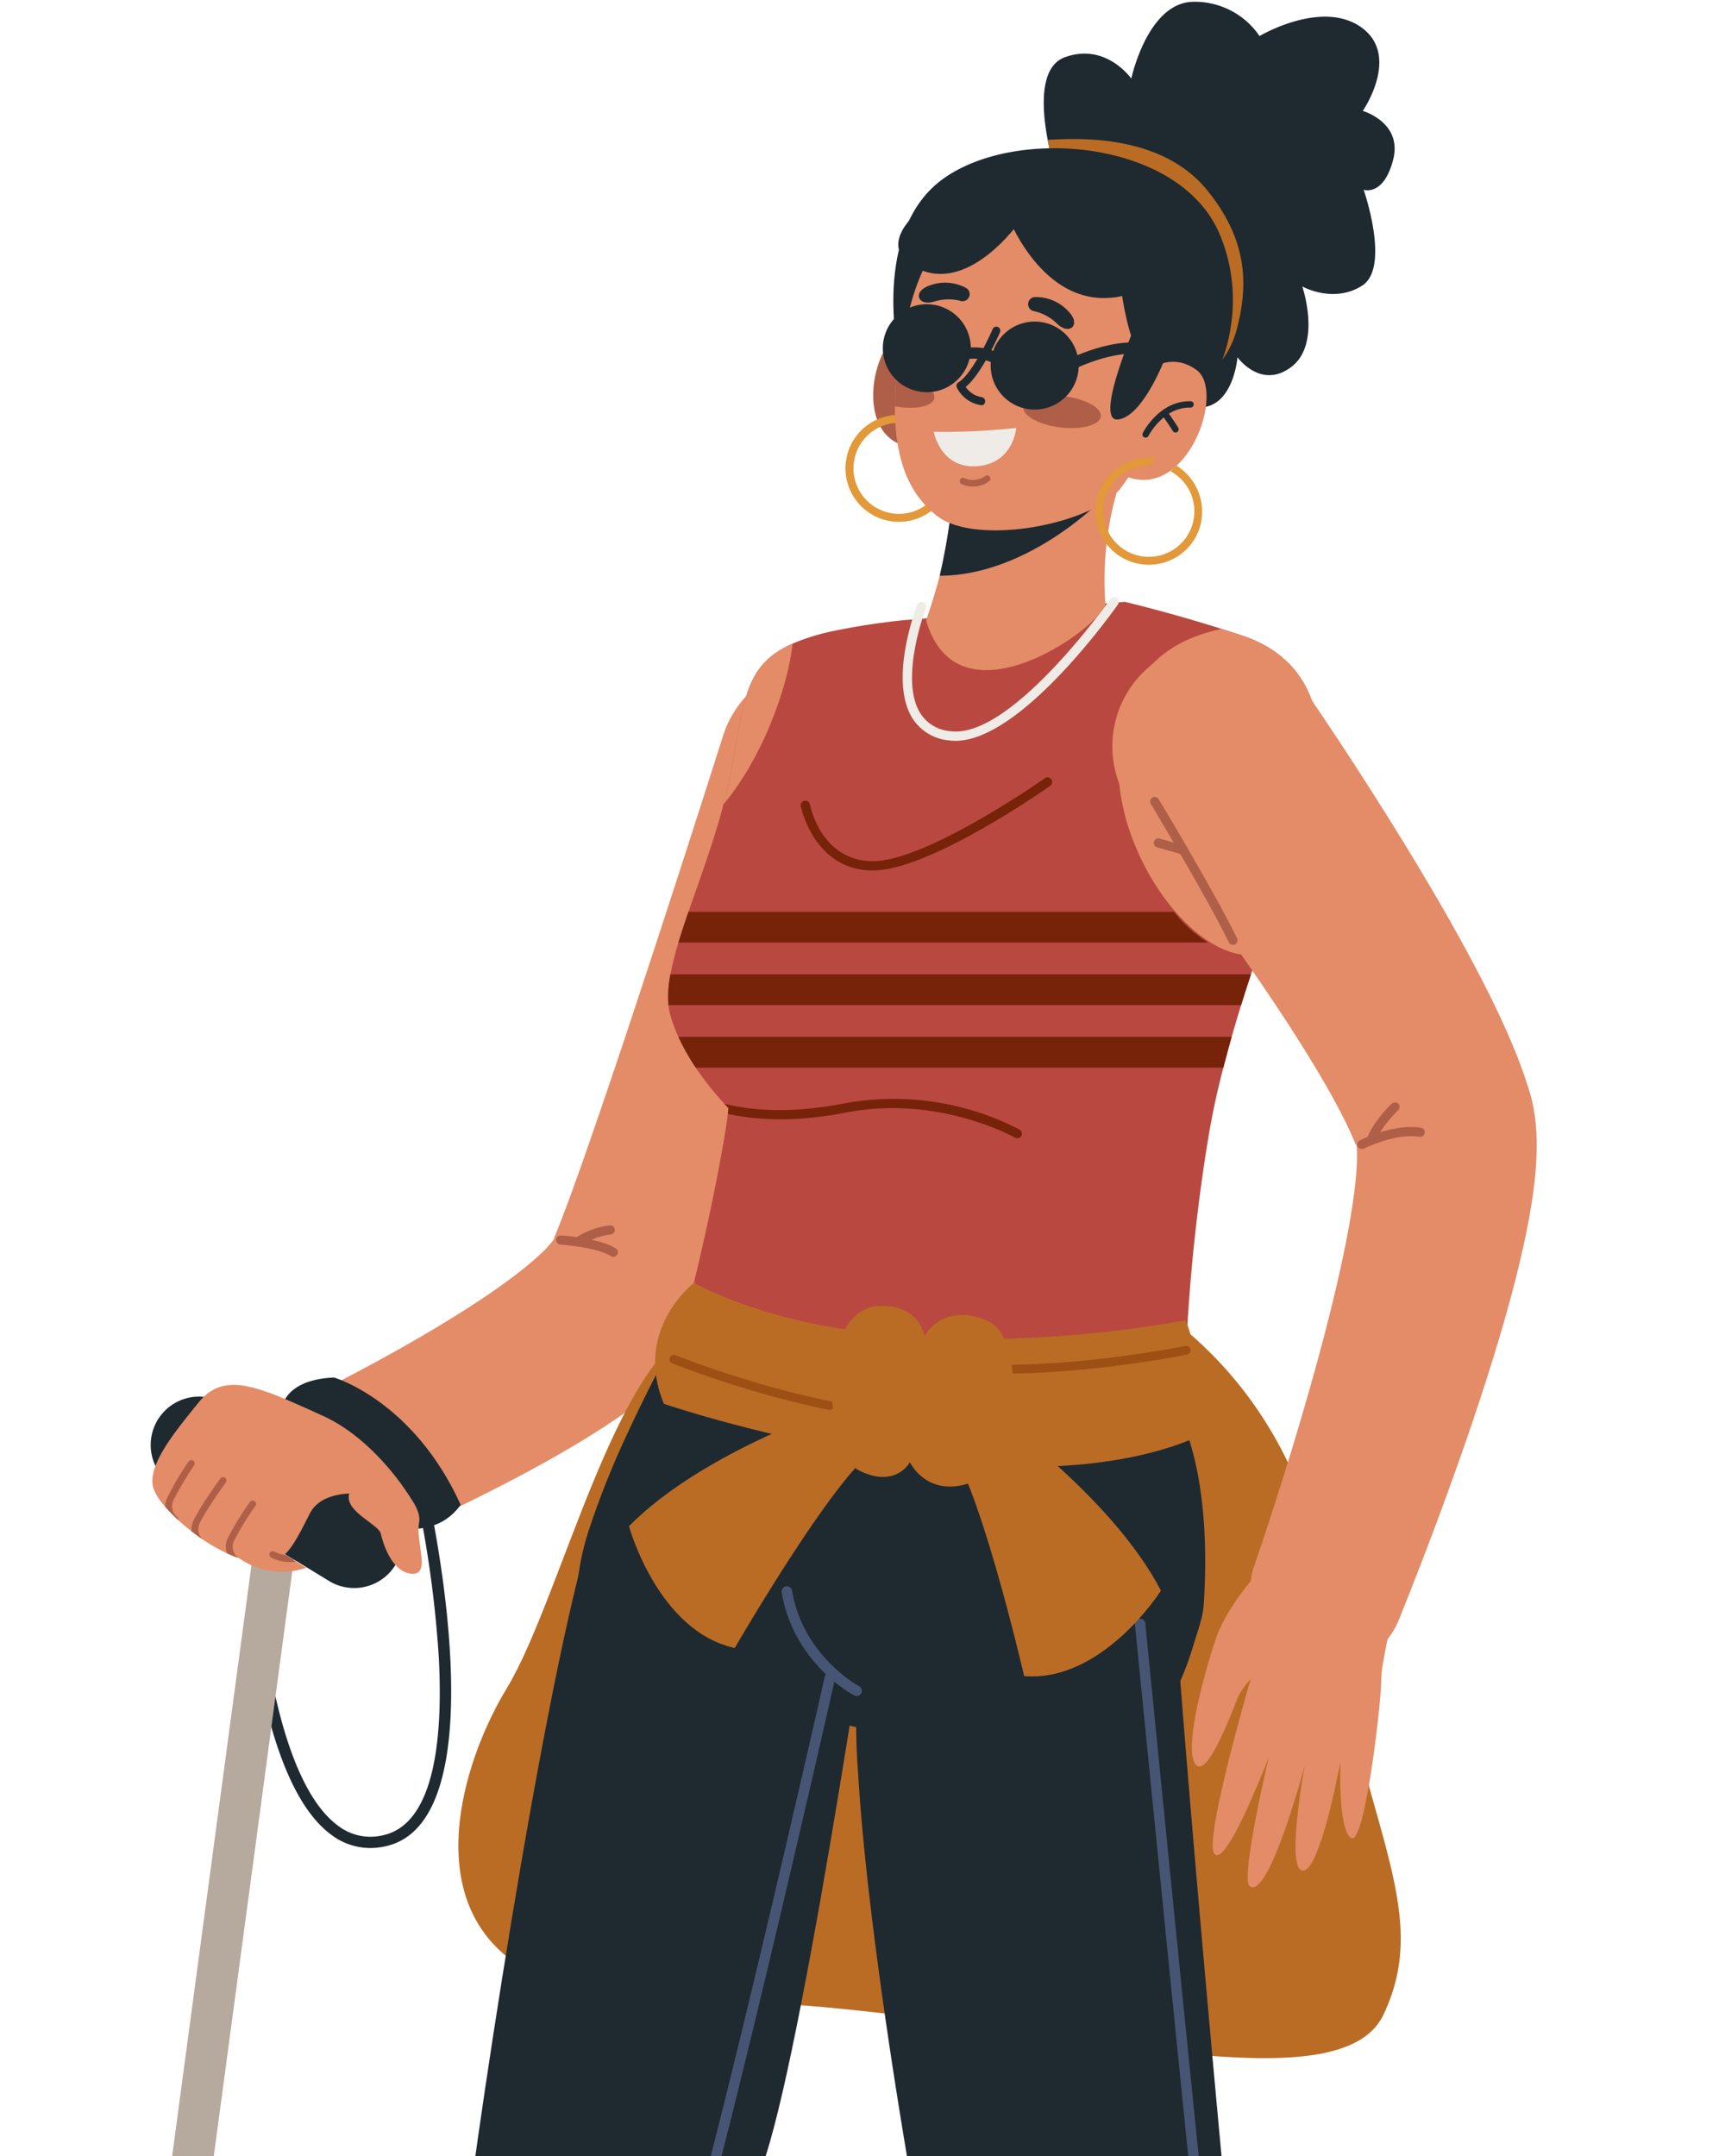 <svg xmlns="http://www.w3.org/2000/svg" xmlns:xlink="http://www.w3.org/1999/xlink" width="372" height="465" viewBox="0 0 372 465">
  <defs>
    <clipPath id="clip-path">
      <rect id="Rectángulo_345285" data-name="Rectángulo 345285" width="372" height="465" fill="#fff" stroke="#707070" stroke-width="1"/>
    </clipPath>
    <clipPath id="clip-path-2">
      <rect id="Rectángulo_345284" data-name="Rectángulo 345284" width="343.391" height="780.065" fill="none"/>
    </clipPath>
  </defs>
  <g id="Enmascarar_grupo_927363" data-name="Enmascarar grupo 927363" clip-path="url(#clip-path)">
    <g id="Grupo_991105" data-name="Grupo 991105" transform="translate(-12 0.387)">
      <g id="Grupo_991104" data-name="Grupo 991104" clip-path="url(#clip-path-2)">
        <path id="Trazado_701027" data-name="Trazado 701027" d="M174.369,95.958c-5.761,15.333-11.557,30.557-17.444,45.818s-11.829,30.472-18.134,45.833c-.77,1.909-1.615,3.867-2.424,5.8l-1.228,2.912-1.319,3-1.338,3.023-1.6,3.358-.4.838-.2.418-.407.746c-.548.988-1.136,2-1.728,2.925q-.819,1.172-1.682,2.32l-.431.572c-.144.185-.27.324-.407.49l-.814.945a61.589,61.589,0,0,1-6.285,6.216c-.995.82-2.007,1.687-2.993,2.455l-1.476,1.134c-.494.381-.986.755-1.469,1.1-3.9,2.849-7.722,5.31-11.535,7.624-7.617,4.607-15.191,8.588-22.813,12.369q-5.713,2.824-11.465,5.467c-1.922.879-3.844,1.754-5.781,2.612l-2.919,1.282-3.038,1.3a17.459,17.459,0,0,1-14.645-31.684l.411-.2,2.507-1.236,2.6-1.308c1.739-.879,3.476-1.78,5.208-2.686q5.194-2.726,10.288-5.576c6.766-3.8,13.4-7.763,19.5-11.9,3.038-2.065,5.946-4.181,8.508-6.275.335-.261.638-.522.934-.781l.9-.773c.594-.514,1.09-1.01,1.645-1.506a21.376,21.376,0,0,0,2.246-2.488l.168-.222a1,1,0,0,0,.078-.1l.009-.048a.39.39,0,0,1,.087-.165.747.747,0,0,0-.215.276.714.714,0,0,0-.033.083l.111-.276.224-.553.9-2.2.995-2.616,1-2.64,1-2.766c.666-1.854,1.341-3.667,2-5.567,5.282-15.037,10.39-30.424,15.431-45.8s10.027-30.848,14.919-46.249l.011-.033a22.516,22.516,0,1,1,42.917,13.64c-.111.346-.255.762-.381,1.1" transform="translate(36.103 77.075)" fill="#e38c67"/>
        <path id="Trazado_701028" data-name="Trazado 701028" d="M72.973,126.869a.989.989,0,0,1-.52-.148c-3.21-1.987-10.841-2.488-10.919-2.492a.99.99,0,0,1,.124-1.976c.333.022,8.205.538,11.837,2.786a.989.989,0,0,1-.522,1.83" transform="translate(71.299 143.817)" fill="#af5f48"/>
        <path id="Trazado_701029" data-name="Trazado 701029" d="M63.306,125.819A.989.989,0,0,1,62.768,124a17.007,17.007,0,0,1,7.478-2.747.99.99,0,0,1,.122,1.976,15.343,15.343,0,0,0-6.529,2.435.975.975,0,0,1-.533.157" transform="translate(73.307 142.638)" fill="#af5f48"/>
        <path id="Trazado_701030" data-name="Trazado 701030" d="M44.722,136.329s17.1,4.936,27.325,27.471c-2.882,3.935-6.566,5.106-10.786,5.258,0,0-18.264-22.761-27.851-25.793,0,0,.218-6.449,11.313-6.936" transform="translate(39.303 160.378)" fill="#1f2930"/>
        <path id="Trazado_701031" data-name="Trazado 701031" d="M56.159,224.568a13.932,13.932,0,0,1-8.368-2.838c-14.366-10.5-17.35-46.943-17.468-48.49l2.433-.189c.026.368,3.014,36.868,16.475,46.71a11.463,11.463,0,0,0,9.887,2.009c11.35-2.666,12.7-22.339,11.835-38.372a244.054,244.054,0,0,0-4.869-35.275l2.383-.538c.651,2.89,15.67,70.818-8.793,76.562a15.257,15.257,0,0,1-3.517.422" transform="translate(35.672 173.619)" fill="#1f2930"/>
        <path id="Trazado_701032" data-name="Trazado 701032" d="M8.789,586.1a4.307,4.307,0,0,1-.6-.041,4.451,4.451,0,0,1-3.82-5L61.386,156.138a4.451,4.451,0,1,1,8.823,1.184L13.2,582.235A4.453,4.453,0,0,1,8.789,586.1" transform="translate(5.095 179.139)" fill="#b6a99d"/>
        <path id="Trazado_701033" data-name="Trazado 701033" d="M25.373,157.517l.048.028,33.547,20.482a10.433,10.433,0,0,0,10.921-17.779l-.048-.03-33.547-20.48a10.433,10.433,0,0,0-10.921,17.779" transform="translate(24.025 162.589)" fill="#1f2930"/>
        <path id="Trazado_701034" data-name="Trazado 701034" d="M49.5,146.311s6.544,5.563,5.744,9.631,2.681,11.354-1.641,10.965-6.155-6.653-6.629-8.658-7.43-4.59-6.884-8.244,9.411-3.693,9.411-3.693" transform="translate(47.129 172.121)" fill="#e38c67"/>
        <path id="Trazado_701035" data-name="Trazado 701035" d="M20.84,159.383a12.552,12.552,0,0,0,2.538,3.952l0,0a34.489,34.489,0,0,0,2.814,2.879c.879.816,1.841,1.634,2.864,2.425.781.609,1.6,1.206,2.438,1.769.017.009.026.022.039.028a37.162,37.162,0,0,0,5.165,2.94,25.339,25.339,0,0,0,2.42.986l.131.048,0,0A16.371,16.371,0,0,0,53.8,176.507l-4.631-2.86c1.948-1.889,3.543-5.2,5.393-8.834,2.638-5.176,10.625-4.274,10.625-4.274s5.691,3.286,11.13.942c0,0-7.378-12.519-18.985-17.773-13.818-6.255-21.174-9.783-26.763-2.842-4.906,6.094-11.243,13.587-9.726,18.517" transform="translate(24.247 161.241)" fill="#e38c67"/>
        <path id="Trazado_701036" data-name="Trazado 701036" d="M32.308,153.9a.727.727,0,0,0,.248.986l.015.009a8.612,8.612,0,0,0,5,.942.765.765,0,0,0,.3-.115L35.7,154.38a6.07,6.07,0,0,1-2.4-.744.724.724,0,0,0-.992.259" transform="translate(37.89 180.621)" fill="#af5f48"/>
        <path id="Trazado_701037" data-name="Trazado 701037" d="M28.284,156.7a4.137,4.137,0,0,0-.144,3.186,25.343,25.343,0,0,0,2.42.986.774.774,0,0,0-.118-.124,2.968,2.968,0,0,1-.836-3.447,60.674,60.674,0,0,1,4.655-7.613.727.727,0,1,0-1.18-.849,59.208,59.208,0,0,0-4.8,7.861" transform="translate(32.808 174.735)" fill="#af5f48"/>
        <path id="Trazado_701038" data-name="Trazado 701038" d="M24.878,155.69a4.168,4.168,0,0,0-.372,2.2c.781.607,1.6,1.2,2.438,1.767a2.917,2.917,0,0,1-.738-3.365c1.371-3.025,5.646-8.871,5.691-8.93a.73.73,0,0,0-1.177-.864c-.174.246-4.407,6.029-5.841,9.191" transform="translate(28.801 171.992)" fill="#af5f48"/>
        <path id="Trazado_701039" data-name="Trazado 701039" d="M22.279,152.72a4.269,4.269,0,0,0-.4,1.843l0,0a34.789,34.789,0,0,0,2.812,2.879.719.719,0,0,0-.255-.677,2.968,2.968,0,0,1-.84-3.452,68.865,68.865,0,0,1,4.51-7.659.726.726,0,1,0-1.2-.816,67.909,67.909,0,0,0-4.634,7.879" transform="translate(25.743 170.013)" fill="#af5f48"/>
        <rect id="Rectángulo_345283" data-name="Rectángulo 345283" width="30.116" height="23.2" transform="translate(-0.001 776.979) rotate(-82.356)" fill="#6e6663"/>
        <path id="Trazado_701040" data-name="Trazado 701040" d="M109.785,29.778a63,63,0,0,0,1.652,6.749l6.721,16.959,9.45,23.853s9.158,10.987,15.755,10.112c4.068-.542,5.915-4.523,6.729-7.5a19.74,19.74,0,0,0,.614-3.284,10.18,10.18,0,0,0,1.171,1.293c1.867,1.772,5.783,4.34,10.46.779,6.564-5,2.348-17.342,2.348-17.342s6.692,3.756,12.884-.159.353-20.693.353-20.693,4.329,1.489,6.366-6.525-6.555-10.484-6.555-10.484,8.229-11.933-.322-18.027-21.947,1.878-21.947,1.878a16.851,16.851,0,0,0-14.4-7.385c-9.772.261-13.252,16.565-13.252,16.565s-5.465-7.844-14.327-4.605c-5.587,2.041-4.943,11.267-3.7,17.812" transform="translate(128.153 0)" fill="#1f2930"/>
        <path id="Trazado_701041" data-name="Trazado 701041" d="M109.326,13.78a63,63,0,0,0,1.652,6.749L117.7,37.488c11,15.692,22.432,21.773,27.053,23.977a4.062,4.062,0,0,1,1.28.973,19.847,19.847,0,0,0,4.092-7.883c2.176-8.44,2.932-18.541-6.529-30.061-10.107-12.305-28.742-11-34.268-10.714" transform="translate(128.612 15.997)" fill="#ba6c25"/>
        <path id="Trazado_701042" data-name="Trazado 701042" d="M159.009,316.575l7.163,24.735c-8.636,7.263-17.141,6.392-25.61,3.4l-8.682-23.747Z" transform="translate(155.145 372.421)" fill="#e38c67"/>
        <path id="Trazado_701043" data-name="Trazado 701043" d="M190.69,354.779l-3.38,5.9-1.125,1.974-15.392,26.9a12.608,12.608,0,0,1-11.084,6.344c-8.24-.091-21.749-.2-32.006-.05-2.451.035-3.432-1.286-3.43-3.31.017-5.648,7.774-16.789,12.889-19.176,0,0,8.471-29.791,5.537-36.72-5.014-11.837,2.355-12.443,9.528-8.827,3.654,1.837,4.625,4.562,7.334,4.6,4.248.052,13.631-4.277,13.631-4.277s3.426-4.59,4.542-.063a34.238,34.238,0,0,0,1.891,4.766c.459,1.018.982,2.128,1.543,3.3,2.57,5.358,5.942,11.853,7.907,15.592.986,1.87,1.615,3.051,1.615,3.051" transform="translate(146.196 383.352)" fill="#ba6c25"/>
        <path id="Trazado_701044" data-name="Trazado 701044" d="M158.291,356.914l-1.127,1.972c-5.837-4.19-8.647-11.039-8.17-20.051a47.923,47.923,0,0,1,1.613-9.763c.459,1.016.982,2.129,1.543,3.3a43,43,0,0,0-.9,6.638c-.418,8.162,1.946,14.164,7.038,17.908" transform="translate(175.215 387.121)" fill="#9e4f13"/>
        <path id="Trazado_701045" data-name="Trazado 701045" d="M190.69,340.8l-19.9,34.777a12.608,12.608,0,0,1-11.084,6.344c-8.24-.091-21.749-.2-32.006-.05-2.451.035-3.432-1.286-3.43-3.31l35.251-.118a10.509,10.509,0,0,0,9.069-5.254l20.482-35.441c.986,1.87,1.615,3.051,1.615,3.051" transform="translate(146.196 397.33)" fill="#9e4f13"/>
        <path id="Trazado_701046" data-name="Trazado 701046" d="M142.42,336.853a1.941,1.941,0,0,0,1.571-1.652,1.634,1.634,0,0,0-1.863-1.58l-7.637.266a2.03,2.03,0,0,0-2.048,1.715,1.637,1.637,0,0,0,1.865,1.58l7.637-.266a2.291,2.291,0,0,0,.474-.063" transform="translate(155.804 392.472)" fill="#9e4f13"/>
        <path id="Trazado_701047" data-name="Trazado 701047" d="M139.927,348.291a1.941,1.941,0,0,0,1.571-1.652,1.634,1.634,0,0,0-1.863-1.58l-7.637.266a2.03,2.03,0,0,0-2.048,1.715,1.637,1.637,0,0,0,1.865,1.58l7.637-.266a2.276,2.276,0,0,0,.474-.063" transform="translate(152.872 405.928)" fill="#9e4f13"/>
        <path id="Trazado_701048" data-name="Trazado 701048" d="M140.745,345.223a1.946,1.946,0,0,0,1.571-1.652,1.634,1.634,0,0,0-1.863-1.58l-7.637.266a2.03,2.03,0,0,0-2.048,1.715,1.636,1.636,0,0,0,1.863,1.58l7.639-.263a2.446,2.446,0,0,0,.474-.065" transform="translate(153.834 402.319)" fill="#9e4f13"/>
        <path id="Trazado_701049" data-name="Trazado 701049" d="M141.3,342.452a1.941,1.941,0,0,0,1.571-1.652,1.634,1.634,0,0,0-1.863-1.58l-7.637.263a2.034,2.034,0,0,0-2.048,1.717,1.637,1.637,0,0,0,1.865,1.58l7.637-.266a2.288,2.288,0,0,0,.474-.063" transform="translate(154.488 399.059)" fill="#9e4f13"/>
        <path id="Trazado_701050" data-name="Trazado 701050" d="M141.858,339.681a1.946,1.946,0,0,0,1.574-1.652,1.636,1.636,0,0,0-1.863-1.58l-7.637.263a2.034,2.034,0,0,0-2.05,1.717,1.637,1.637,0,0,0,1.865,1.58l7.637-.266a2.272,2.272,0,0,0,.474-.063" transform="translate(155.143 395.799)" fill="#9e4f13"/>
        <path id="Trazado_701051" data-name="Trazado 701051" d="M193.768,127.378s37.36,16.423,44.407,65.845,23.253,67.9,12.268,91.043-87.509-3.852-151.454-2.936-49.733-47.572-37.663-67.364,24.735-77.108,44.381-78.7,88.06-7.885,88.06-7.885" transform="translate(59.917 149.848)" fill="#ba6c25"/>
        <path id="Trazado_701052" data-name="Trazado 701052" d="M87.212,324.357l-1.959,35.036-26.424.237-2.318-35.576Z" transform="translate(66.48 381.22)" fill="#e38c67"/>
        <path id="Trazado_701053" data-name="Trazado 701053" d="M29.457,383.12l94.288-.08a13.2,13.2,0,0,0,1.236-5.239c.581-7.974-1.972-20.7-3.223-28.726-.155-.936-.283-1.813-.385-2.605a27.608,27.608,0,0,1-.283-3.275c-.007-6.551-5.8-5.424-5.8-5.424-9.533,9.365-20.349-4.658-26.654-.048,0,0-2.714,1.948-10.194,8.69s-20.206,11.2-31.04,15.74c-13.988,5.861-17.951,11.707-18.721,15.731a7.364,7.364,0,0,0,.779,5.236" transform="translate(33.555 396.171)" fill="#ba6c25"/>
        <path id="Trazado_701054" data-name="Trazado 701054" d="M29.457,360.938l94.288-.08a13.2,13.2,0,0,0,1.236-5.239l-96.3.083a7.364,7.364,0,0,0,.779,5.236" transform="translate(33.555 418.353)" fill="#9e4f13"/>
        <path id="Trazado_701055" data-name="Trazado 701055" d="M70.318,377.8l2.8,0A20.7,20.7,0,0,1,68.037,362.7c.446-9.317,6.031-15.6,9.914-18.878-.155-.936-.283-1.811-.385-2.6-4.183,3.2-11.232,10.214-11.772,21.37A22.881,22.881,0,0,0,70.318,377.8" transform="translate(77.363 401.417)" fill="#9e4f13"/>
        <path id="Trazado_701056" data-name="Trazado 701056" d="M56.22,346.22a1.554,1.554,0,0,0,.37-3.062L50.7,341.7a1.554,1.554,0,1,0-.747,3.017l5.892,1.458a1.571,1.571,0,0,0,.374.046" transform="translate(57.376 401.924)" fill="#9e4f13"/>
        <path id="Trazado_701057" data-name="Trazado 701057" d="M58.711,343.881a1.554,1.554,0,0,0,.37-3.062l-5.892-1.458a1.553,1.553,0,1,0-.744,3.016l5.889,1.458a1.605,1.605,0,0,0,.377.046" transform="translate(60.306 399.172)" fill="#9e4f13"/>
        <path id="Trazado_701058" data-name="Trazado 701058" d="M53.516,347.795a1.554,1.554,0,0,0,.37-3.062l-5.892-1.456a1.553,1.553,0,1,0-.747,3.014l5.892,1.458a1.6,1.6,0,0,0,.377.046" transform="translate(54.195 403.777)" fill="#9e4f13"/>
        <path id="Trazado_701059" data-name="Trazado 701059" d="M50.811,349.31a1.554,1.554,0,0,0,.37-3.062l-5.892-1.458a1.553,1.553,0,1,0-.744,3.016l5.889,1.458a1.609,1.609,0,0,0,.377.046" transform="translate(51.012 405.559)" fill="#9e4f13"/>
        <path id="Trazado_701060" data-name="Trazado 701060" d="M47.861,350.711a1.554,1.554,0,0,0,.37-3.062l-5.892-1.458a1.553,1.553,0,1,0-.744,3.016l5.889,1.458a1.605,1.605,0,0,0,.377.046" transform="translate(47.542 407.207)" fill="#9e4f13"/>
        <path id="Trazado_701061" data-name="Trazado 701061" d="M44.662,351.906a1.554,1.554,0,0,0,.37-3.062l-5.892-1.458A1.554,1.554,0,0,0,38.4,350.4l5.889,1.458a1.6,1.6,0,0,0,.377.046" transform="translate(43.779 408.613)" fill="#9e4f13"/>
        <path id="Trazado_701062" data-name="Trazado 701062" d="M118.291,212.748q2.39.6,4.806,1.153c20.571,4.7,42.164,6.6,57.274,2.99,7.459-1.78,12.229-10.908,15.265-21.107.829-2.784,1.928-5.593,2.115-8.466,1.85-28.339-5.13-40.361-5.13-40.361L81.384,134.548s-3.7,6.81-7.8,15.688a185.786,185.786,0,0,0-8.312,20.728l-.009.017a54.226,54.226,0,0,0-2.472,11.028c-.881,10.1,25.566,23.214,55.5,30.74" transform="translate(73.842 158.283)" fill="#1f2930"/>
        <path id="Trazado_701063" data-name="Trazado 701063" d="M90.8,197.921c2.374,40.148,15.418,115.178,22.8,144.161,6.551,25.723,40.429,113.243,58.391,158.982.255.651.5,1.295.751,1.926.984,2.5,2.4,7.03,3.275,9.235,3.609-.527,7.428-1.151,11.039-1.663,9.354-1.319,17.9-2.394,27.3-3.326-.283-1.787-.579-6.862-.9-8.884-.1-.644-.2-1.3-.311-1.974-3.434-21.9-8.725-55.433-13.592-85.459-8.083-49.829-20.18-76.76-20.18-76.76s-5.922-10.408-8.869-39.926c-2.435-24.454-9.4-102.452-11.119-128.591-.353-5.276-.557-8.366-.557-8.366s-56.567-4.42-66.731,15.167a13.754,13.754,0,0,0-1.473,5.014,145.579,145.579,0,0,0,.174,20.463" transform="translate(106.281 184.519)" fill="#1f2930"/>
        <path id="Trazado_701064" data-name="Trazado 701064" d="M101.945,239.808a27.325,27.325,0,0,0,19.8-.738,1.552,1.552,0,0,0-1.367-2.788,24.658,24.658,0,0,1-18.051.357,1.553,1.553,0,1,0-1.11,2.9c.244.094.488.183.729.268" transform="translate(117.896 277.778)" fill="#475575"/>
        <path id="Trazado_701065" data-name="Trazado 701065" d="M127.858,317.541c.257.651.507,1.295.753,1.924l35.73-4.072,2.109-.237,2.882-.327c-.1-.644-.2-1.306-.313-1.976l-2.6.3-2.54.292Z" transform="translate(150.413 368.042)" fill="#475575"/>
        <path id="Trazado_701066" data-name="Trazado 701066" d="M134.339,202.719a1.1,1.1,0,0,0,.248-2.176,35.2,35.2,0,0,1-12.765-6.8c-8.579-7.054-13.331-17.139-14.121-29.98a1.1,1.1,0,0,0-2.2.135c1.038,16.841,8.732,26.489,15.006,31.615a36.66,36.66,0,0,0,13.583,7.178,1.072,1.072,0,0,0,.248.028" transform="translate(124.11 191.437)" fill="#1f2930"/>
        <path id="Trazado_701067" data-name="Trazado 701067" d="M117.39,293.5c-9.134,28.087-8.288,42.109-8.288,42.109s7.184,28.774-.411,78.679c-5.7,37.465-9.16,89.659-10.529,113.345-.044.718-.083,1.4-.12,2.065-.377,6.618-.564,10.523-.564,10.523L60.96,544.186s-.3-4.263-.8-11.637c-.044-.653-.091-1.336-.139-2.042C57.086,486.729,48.4,351.146,51.334,320.82c2.29-23.636,18.214-130.593,29.025-164.621,7.7-24.243,61.91.531,61.91.531S126.531,265.419,117.39,293.5" transform="translate(59.687 171.238)" fill="#1f2930"/>
        <path id="Trazado_701068" data-name="Trazado 701068" d="M52.863,230.233a27.333,27.333,0,0,0,19.622,2.74,1.554,1.554,0,0,0-.86-2.986,24.651,24.651,0,0,1-17.833-2.808,1.553,1.553,0,0,0-1.6,2.662q.336.2.673.392" transform="translate(60.513 266.991)" fill="#475575"/>
        <path id="Trazado_701069" data-name="Trazado 701069" d="M93.141,321.113c-.044.718-.083,1.4-.12,2.065l-37.878,2.849c-.044-.653-.091-1.339-.139-2.044Z" transform="translate(64.707 377.759)" fill="#475575"/>
        <path id="Trazado_701070" data-name="Trazado 701070" d="M118.983,160.233a1.122,1.122,0,0,1,1.227,1.008c.113,1.147,11.374,114.934,16.134,159.437.862,2.568,15.163,45.5,19.344,68.515,3.756,20.661,15.524,77.258,21.107,103.954-.714.231-1.443.42-2.17.612-5.574-26.644-17.385-83.441-21.148-104.161-4.264-23.451-19.155-67.876-19.3-68.32a1.518,1.518,0,0,1-.052-.235c-4.758-44.431-16.034-158.434-16.147-159.581a1.119,1.119,0,0,1,1.01-1.23" transform="translate(138.777 188.493)" fill="#475575"/>
        <path id="Trazado_701071" data-name="Trazado 701071" d="M99.138,180.678a1.127,1.127,0,0,0,.525-2.124c-.172-.091-12.083-6.542-14.464-20.589a1.126,1.126,0,1,0-2.22.377c2.577,15.2,15.106,21.929,15.637,22.208a1.129,1.129,0,0,0,.522.128" transform="translate(97.597 184.727)" fill="#475575"/>
        <path id="Trazado_701072" data-name="Trazado 701072" d="M69.909,506.185a1.128,1.128,0,0,0,1.029-1.049c.074-1.164,7.456-116.623,9.94-142.951,2.39-25.357-1.258-61.806-1.6-65.131,8.458-25.938,31.771-129.113,32.006-130.156a1.125,1.125,0,1,0-2.2-.494c-.237,1.043-23.666,104.729-32.024,130.175a1.122,1.122,0,0,0-.05.472c.041.385,4.1,38.692,1.624,64.922-2.485,26.363-9.87,141.854-9.944,143.018a1.125,1.125,0,0,0,1.051,1.195,1.071,1.071,0,0,0,.168,0" transform="translate(80.805 194.725)" fill="#475575"/>
        <path id="Trazado_701073" data-name="Trazado 701073" d="M71.3,230.013c26.169,7,62.411,10.011,112.494,7.517-.8-28.979,4.618-60.654,4.727-61.364a164.724,164.724,0,0,1,3.426-16.227c.548-2.152,1.149-4.377,1.793-6.649.633-2.233,1.315-4.523,2.035-6.84q1.012-3.287,2.137-6.647c.472-1.43.964-2.868,1.467-4.3.294-.847.592-1.689.894-2.538.052-.146.109-.3.161-.444.231-.649.464-1.291.705-1.935.525-1.423,1.06-2.853,1.6-4.268,1.286-3.354,2.629-6.675,4.02-9.911,8.625-20.095,10.018-42.742-10.725-49.655-1.508-.507-2.995-.988-4.442-1.443-9.807-3.1-17.984-5.139-20.26-5.691l-.622-.152-43.548,3.615-4.144.34A150.5,150.5,0,0,0,107.9,65.744a46.635,46.635,0,0,0-8.843,2.729C88.738,73.05,88.67,80.572,86,94.912c-.046.246-.089.492-.137.742-.013.081-.033.165-.046.246q-.705,3.656-1.661,7.23c-.7,2.668-1.486,5.3-2.309,7.872-1.724,5.4-3.606,10.543-5.247,15.311-.8,2.309-1.539,4.531-2.176,6.647a65.375,65.375,0,0,0-1.717,6.843,23.989,23.989,0,0,0-.422,6.647,12.413,12.413,0,0,0,.383,2.1,32.051,32.051,0,0,0,1.752,4.745,46.966,46.966,0,0,0,3.756,6.649,63.989,63.989,0,0,0,6.155,7.772c.559.6.89.923.89.923-.007.044-.011.091-.015.137-.033.361-.081.736-.128,1.132-.187,1.515-.448,3.312-.784,5.345a477.243,477.243,0,0,1-13,54.765" transform="translate(83.875 69.95)" fill="#b94940"/>
        <path id="Trazado_701074" data-name="Trazado 701074" d="M72.735,96.825H186.953a30,30,0,0,1-7.374-6.647H74.911c-.8,2.309-1.539,4.531-2.176,6.647" transform="translate(85.566 106.086)" fill="#77230a"/>
        <path id="Trazado_701075" data-name="Trazado 701075" d="M71.8,103.023H195.282q1.015-3.287,2.139-6.647H72.217a23.981,23.981,0,0,0-.42,6.647" transform="translate(84.364 113.377)" fill="#77230a"/>
        <path id="Trazado_701076" data-name="Trazado 701076" d="M72.733,102.573a46.82,46.82,0,0,0,3.756,6.647H190.257c.548-2.152,1.149-4.375,1.793-6.647Z" transform="translate(85.564 120.668)" fill="#77230a"/>
        <path id="Trazado_701077" data-name="Trazado 701077" d="M78.79,126.956s-13.165,10.053-6.464,26.08c0,0,71.41,24.4,113.23,7.894,0,0,4.124-14.264-.738-25.934,0,0-64.944,13.252-106.028-8.04" transform="translate(82.848 149.352)" fill="#ba6c25"/>
        <path id="Trazado_701078" data-name="Trazado 701078" d="M110.708,139.16c19.044,0,39.084-4.039,39.319-4.087a.946.946,0,0,0-.379-1.854c-.272.057-27.438,5.528-48.338,3.663a.946.946,0,0,0-.168,1.885c3.088.276,6.314.394,9.565.394" transform="translate(117.972 156.696)" fill="#9e4f13"/>
        <path id="Trazado_701079" data-name="Trazado 701079" d="M113.156,147.2a.947.947,0,0,0,.144-1.883c-20.082-3.095-39.959-11.084-40.157-11.165a.947.947,0,0,0-.712,1.754c.2.08,20.284,8.153,40.579,11.282a1.118,1.118,0,0,0,.146.011" transform="translate(84.514 157.734)" fill="#9e4f13"/>
        <path id="Trazado_701080" data-name="Trazado 701080" d="M114.916,138.939s-30.892,9.916-47.08,26.4c0,0,6.2,22.632,22.807,26.26,0,0,23.586-40.766,31.51-43.441Z" transform="translate(79.803 163.449)" fill="#ba6c25"/>
        <path id="Trazado_701081" data-name="Trazado 701081" d="M108.619,139.517s26.633,18.53,37.282,39.034c0,0-12.556,19.823-29.5,18.428,0,0-10.61-45.887-17.4-50.767Z" transform="translate(116.463 164.129)" fill="#ba6c25"/>
        <path id="Trazado_701082" data-name="Trazado 701082" d="M87.982,148.872a27.163,27.163,0,0,1,1.258-10.989c1.36-4.018,3.922-8.314,8.677-8.605,9.06-.555,10.09,6.488,10.09,6.488s3.75-7.459,13.4-3.378,5.872,31.767-3.539,35-13.019-4.455-13.019-4.455-3.056,5.748-10.973,1.78c-3.861-1.935-5.439-10.484-5.889-15.84" transform="translate(103.38 152.047)" fill="#ba6c25"/>
        <path id="Trazado_701083" data-name="Trazado 701083" d="M106.364,89.984a9.679,9.679,0,0,1-1.208-.072,10.449,10.449,0,0,1-8.2-4.954c-4.973-8.273.873-23.644,1.125-24.3a1,1,0,1,1,1.872.723c-.057.15-5.744,15.109-1.273,22.539a8.437,8.437,0,0,0,6.714,3.994c13.08,1.571,34.12-28.191,34.328-28.491a1.005,1.005,0,0,1,1.645,1.156c-.866,1.232-20.806,29.4-35.005,29.4" transform="translate(111.712 69.409)" fill="#efebe6"/>
        <path id="Trazado_701084" data-name="Trazado 701084" d="M92.1,63.6c-1.064,9.609-6.54,24.7-14.9,34.659.631-2.385,1.19-4.8,1.656-7.232.015-.081.035-.165.05-.246.046-.25.091-.5.137-.744C81.718,75.7,81.787,68.179,92.1,63.6" transform="translate(90.828 74.822)" fill="#e38c67"/>
        <path id="Trazado_701085" data-name="Trazado 701085" d="M116.42,94.073c1.029,19.159,17.252,40.431,29.973,38.266.348-.995.7-1.983,1.056-2.977.231-.649.466-1.293.707-1.939,1.759-4.8,3.648-9.574,5.626-14.179C162.4,93.15,163.8,70.5,143.054,63.588c-1.508-.5-2.995-.984-4.44-1.441-11.572,2.381-23.381,9.863-22.195,31.926" transform="translate(136.86 73.11)" fill="#e38c67"/>
        <path id="Trazado_701086" data-name="Trazado 701086" d="M141.329,116.731a1.014,1.014,0,0,1-1.373.372c-.163-.1-16.512-9.306-36.47-5.408-10.142,1.978-18.761,1.776-25.453.281.048-.4.1-.775.128-1.132,0-.05.011-.094.015-.139,0,0-.329-.322-.888-.918,6.544,1.661,15.3,1.983,25.808-.065a58.958,58.958,0,0,1,37.859,5.639,1,1,0,0,1,.374,1.371" transform="translate(90.922 127.879)" fill="#77230a"/>
        <path id="Trazado_701087" data-name="Trazado 701087" d="M100.421,96.945c-12.736,0-15.524-13.735-15.55-13.872a1,1,0,1,1,1.972-.381c.1.518,2.522,12.244,13.579,12.244,11.6,0,36.833-17.718,37.088-17.9a1,1,0,0,1,1.158,1.641c-1.056.747-26.015,18.264-38.246,18.264" transform="translate(99.82 90.413)" fill="#77230a"/>
        <path id="Trazado_701088" data-name="Trazado 701088" d="M97.278,78.438c6.758,23.277,36.681,2.292,38.673-3.38a69.646,69.646,0,0,1,3.726-28.33L103.13,51.362q-.206,1.512-.409,3.034a135.275,135.275,0,0,1-2.507,14.421c-.575,2.353-2.061,7.187-2.936,9.622" transform="translate(114.438 54.971)" fill="#e38c67"/>
        <path id="Trazado_701089" data-name="Trazado 701089" d="M98.628,65.414c18.654-.024,34.259-15.8,34.259-15.8L101.131,51a135.106,135.106,0,0,1-2.5,14.419" transform="translate(116.027 58.371)" fill="#1f2930"/>
        <path id="Trazado_701090" data-name="Trazado 701090" d="M95.2,59.372S89.06,32.252,104.922,21s50.658-8.188,59.357,11.768-2.559,44.518-22,48.612-47.076-22-47.076-22" transform="translate(110.619 17.068)" fill="#1f2930"/>
        <path id="Trazado_701091" data-name="Trazado 701091" d="M107.44,41.184s-.747-8.912-7.946-8.555-12.569,22.824.474,25.044Z" transform="translate(108.268 38.372)" fill="#af5f48"/>
        <path id="Trazado_701092" data-name="Trazado 701092" d="M96.863,63.305a11.538,11.538,0,1,1,14.8-6.873,11.552,11.552,0,0,1-14.8,6.873M104.2,43.252a9.816,9.816,0,1,0,5.846,12.591A9.828,9.828,0,0,0,104.2,43.252" transform="translate(105.04 48.153)" fill="#e39839"/>
        <path id="Trazado_701093" data-name="Trazado 701093" d="M143.171,81.332c-5.626,8.153-31.443,13.069-39.965,6.338-5.173-4.085-9.026-10.73-9.023-23.388,0-.067,0-.135,0-.2,0-.747.013-1.48.035-2.2.035-1.308.1-2.577.2-3.785.024-.285.046-.566.074-.842q.108-1.123.255-2.159c.118-.851.252-1.654.407-2.4C97.684,40.6,100.272,26.954,113.036,22.1s30.328-2.777,37.552,10.344c0,0,5.021,11.128.522,28.4s-3.872,14.606-7.94,20.493" transform="translate(110.796 23.173)" fill="#e38c67"/>
        <path id="Trazado_701094" data-name="Trazado 701094" d="M98.035,43.053a136.847,136.847,0,0,0,17.794-.827s-.6,7.7-8.484,8.259-9.311-7.432-9.311-7.432" transform="translate(115.329 49.675)" fill="#efebe6"/>
        <path id="Trazado_701095" data-name="Trazado 701095" d="M116.108,24.44s.992,20.106,5.5,25.2S133,46.763,133,46.763s-3.874-31.384-16.891-22.323" transform="translate(136.59 26.819)" fill="#1f2930"/>
        <path id="Trazado_701096" data-name="Trazado 701096" d="M105.338,23.627S112.03,41.7,126.369,41.482s8.138-13.663,8.138-13.663-22.373-16.541-29.168-4.192" transform="translate(123.92 22.408)" fill="#1f2930"/>
        <path id="Trazado_701097" data-name="Trazado 701097" d="M121.974,25.1S110.252,43.382,97.993,36.628s11.226-21.773,19.8-18.752,4.185,7.228,4.185,7.228" transform="translate(111.195 20.563)" fill="#1f2930"/>
        <path id="Trazado_701098" data-name="Trazado 701098" d="M94.183,43.783c0-.749.013-1.48.037-2.2.035-1.308.1-2.579.2-3.785.024-.285.046-.568.074-.842.2.033.4.07.609.113,4.551.912,7.95,3.143,7.58,4.973-.353,1.778-4.118,2.538-8.5,1.745" transform="translate(110.797 43.469)" fill="#af5f48"/>
        <path id="Trazado_701099" data-name="Trazado 701099" d="M123.622,43.539c-.224,1.856-4.144,2.91-8.756,2.353s-8.166-2.516-7.94-4.372,4.144-2.91,8.754-2.353,8.166,2.516,7.942,4.372" transform="translate(125.777 45.9)" fill="#af5f48"/>
        <path id="Trazado_701100" data-name="Trazado 701100" d="M108.748,29.269a9.5,9.5,0,0,1,7.987,3.872c1.624,2.364-.507,4.187-2.932,2.018a10.364,10.364,0,0,0-5.041-2.842,1.533,1.533,0,0,1-.015-3.047" transform="translate(126.328 34.423)" fill="#1f2930"/>
        <path id="Trazado_701101" data-name="Trazado 701101" d="M106.836,29.046a9.5,9.5,0,0,0-8.875-.183c-2.52,1.367-1.454,3.959,1.693,3.13a10.372,10.372,0,0,1,5.781-.239,1.534,1.534,0,0,0,1.4-2.707" transform="translate(113.592 32.729)" fill="#1f2930"/>
        <path id="Trazado_701102" data-name="Trazado 701102" d="M120.488,38.87s5.58-6.111,12-1.432-2.2,28.639-15.568,22.809Z" transform="translate(137.547 41.968)" fill="#e38c67"/>
        <path id="Trazado_701103" data-name="Trazado 701103" d="M120.789,32.207s-8.934,20.767-3.506,19.984,10.142-13.435,10.142-13.435Z" transform="translate(135.914 37.889)" fill="#1f2930"/>
        <path id="Trazado_701104" data-name="Trazado 701104" d="M131.572,46.9c-.507.37-.853.8-1.365,1.162a9.822,9.822,0,1,1-6.185-1.029c2.209-.131,2.718-.908,2.986-1.761a11.537,11.537,0,1,0,9.411,15.411A11.714,11.714,0,0,0,131.572,46.9" transform="translate(134.163 53.158)" fill="#e39839"/>
        <path id="Trazado_701105" data-name="Trazado 701105" d="M118.789,46.443a.684.684,0,0,0,.3.918.719.719,0,0,0,.137.054.689.689,0,0,0,.781-.355,14,14,0,0,1,3.3-3.985c1.1,1.53,1.944,2.9,1.954,2.921a.668.668,0,0,0,.414.307.707.707,0,0,0,.527-.076.691.691,0,0,0,.226-.942c-.039-.063-.881-1.436-2.011-3.008a8.344,8.344,0,0,1,4.675-1.323.684.684,0,0,0,.033-1.367c-6.71-.168-10.192,6.571-10.338,6.856" transform="translate(139.657 46.568)" fill="#1f2930"/>
        <path id="Trazado_701106" data-name="Trazado 701106" d="M101.5,48.995a4.626,4.626,0,0,1-.5-.2.708.708,0,0,1,.618-1.273,4.532,4.532,0,0,0,4.481-.444c.488-.37,1.3-.007,1.127.908a5.814,5.814,0,0,1-5.722,1.01" transform="translate(118.341 55.214)" fill="#af5f48"/>
        <path id="Trazado_701107" data-name="Trazado 701107" d="M104.146,48.741a6.942,6.942,0,0,0,1.7.387.179.179,0,0,0,.12-.033.911.911,0,0,0-.226-1.717,5.135,5.135,0,0,1-3.458-2.2c3.521-2.884,7.217-11.383,7.382-11.766a.862.862,0,1,0-1.582-.683c-1.14,2.644-4.695,9.863-7.38,11.465a.859.859,0,0,0-.346,1.088,7.055,7.055,0,0,0,3.787,3.46" transform="translate(117.975 37.888)" fill="#1f2930"/>
        <path id="Trazado_701108" data-name="Trazado 701108" d="M111.966,39.457a9.488,9.488,0,1,1-9.487-9.487,9.487,9.487,0,0,1,9.487,9.487" transform="translate(109.394 35.257)" fill="#1f2930"/>
        <path id="Trazado_701109" data-name="Trazado 701109" d="M122.654,41.178a9.488,9.488,0,1,1-9.487-9.487,9.487,9.487,0,0,1,9.487,9.487" transform="translate(121.967 37.281)" fill="#1f2930"/>
        <path id="Trazado_701110" data-name="Trazado 701110" d="M108.717,38.257c-2.725-2.481-7.6-1.28-7.652-1.267l-.609-2.366c.252-.063,6.2-1.547,9.907,1.828Z" transform="translate(118.176 40.287)" fill="#1f2930"/>
        <path id="Trazado_701111" data-name="Trazado 701111" d="M112.507,39.54l-1.1-2.181c.494-.25,12.181-6.042,19.231-2.4l-1.119,2.17c-5.948-3.069-16.9,2.361-17.015,2.416" transform="translate(131.063 39.714)" fill="#1f2930"/>
        <path id="Trazado_701112" data-name="Trazado 701112" d="M156.856,73.264,158.732,76l1.8,2.668L164.088,84q3.526,5.341,6.971,10.73c4.6,7.2,9.1,14.473,13.481,21.929,2.192,3.726,4.348,7.5,6.464,11.354s4.194,7.77,6.209,11.84c2.011,4.089,3.968,8.294,5.809,12.952.233.562.459,1.173.683,1.787l.67,1.828c.113.3.222.625.329.955l.324.988.32.988.157.494.22.71a32.729,32.729,0,0,1,.847,3.582c.2,1.1.322,2.076.422,3.03a49.8,49.8,0,0,1,.224,5.082,74.139,74.139,0,0,1-.562,8.329c-.3,2.555-.694,4.958-1.121,7.3-.862,4.673-1.887,9.084-2.99,13.409-2.216,8.629-4.745,16.893-7.415,25.053s-5.5,16.177-8.44,24.139q-2.2,5.971-4.492,11.9l-2.314,5.929-2.4,6a16.647,16.647,0,0,1-31.242-11.465l.12-.353,1.92-5.687,1.9-5.8q1.88-5.808,3.674-11.644c2.39-7.774,4.658-15.566,6.738-23.331s3.974-15.518,5.474-23.083c.744-3.774,1.384-7.5,1.83-11.034.22-1.759.392-3.474.488-5.051a34.351,34.351,0,0,0,.039-4.111,7.273,7.273,0,0,0-.146-1.134c-.024-.076-.044-.133-.048-.048a2.636,2.636,0,0,0,.1.557c.007.028.03.1.026.091l-.052-.12-.1-.242-.2-.481-.194-.481c-.061-.159-.124-.32-.211-.5l-.477-1.066c-.157-.353-.311-.707-.5-1.093-1.412-2.988-3.156-6.229-5.025-9.483-1.885-3.265-3.913-6.571-6.009-9.877s-4.274-6.618-6.51-9.922c-4.459-6.608-9.128-13.187-13.9-19.712q-3.578-4.894-7.239-9.739l-3.667-4.823-1.839-2.383-1.8-2.3-.1-.135a22.521,22.521,0,1,1,35.482-27.745c.281.357.583.775.838,1.143" transform="translate(136.174 74.668)" fill="#e38c67"/>
        <path id="Trazado_701113" data-name="Trazado 701113" d="M137.326,110.7a.99.99,0,0,1-.89-.557c-4.829-9.918-16.7-29.645-16.819-29.845a.989.989,0,0,1,1.7-1.021c.12.2,12.036,20,16.9,30a.989.989,0,0,1-.888,1.423" transform="translate(140.551 92.698)" fill="#af5f48"/>
        <path id="Trazado_701114" data-name="Trazado 701114" d="M126.241,86.413a1.048,1.048,0,0,1-.27-.037l-5.441-1.539a.989.989,0,0,1,.538-1.9l5.441,1.539a.989.989,0,0,1-.268,1.941" transform="translate(140.945 97.518)" fill="#af5f48"/>
        <path id="Trazado_701115" data-name="Trazado 701115" d="M141,116.262a.988.988,0,0,1-.451-1.87c.294-.15,7.25-3.652,13.132-2.736a.989.989,0,1,1-.3,1.954c-5.247-.812-11.866,2.509-11.931,2.544a1,1,0,0,1-.448.107" transform="translate(164.705 131.174)" fill="#af5f48"/>
        <path id="Trazado_701116" data-name="Trazado 701116" d="M141.925,118.239a1.013,1.013,0,0,1-.318-.052.992.992,0,0,1-.62-1.256c1.26-3.717,5.2-7.439,5.36-7.6a.99.99,0,0,1,1.356,1.443c-.037.035-3.741,3.543-4.84,6.788a.99.99,0,0,1-.938.673" transform="translate(165.797 128.309)" fill="#af5f48"/>
        <path id="Trazado_701117" data-name="Trazado 701117" d="M144.266,152.88c-2.494.773-4.4,4.93-6.847,7.441-3.221,3.313-7.1,9.215-8.444,13.065-2.028,5.778-7.086,23.066-4.764,27.325s7.818-10.39,9-13.374a13.078,13.078,0,0,1,3.062-4.64s-10.07,34.416-7.837,37.56,9.885-15.986,11.746-20.726c0,0-6.179,26.26-4.1,27.767,4.161,3.021,11.851-25.995,11.851-25.995s-4.092,22.286-.459,22.619c3.846.355,8.168-23.525,8.168-23.525s-.575,14.784,2.335,16.517,6.5-29.366,6.479-34.178,3.841-16.608,2.76-22.735c-.736-4.161-15.048-9.563-22.948-7.121" transform="translate(145.419 179.131)" fill="#e38c67"/>
      </g>
    </g>
  </g>
</svg>
